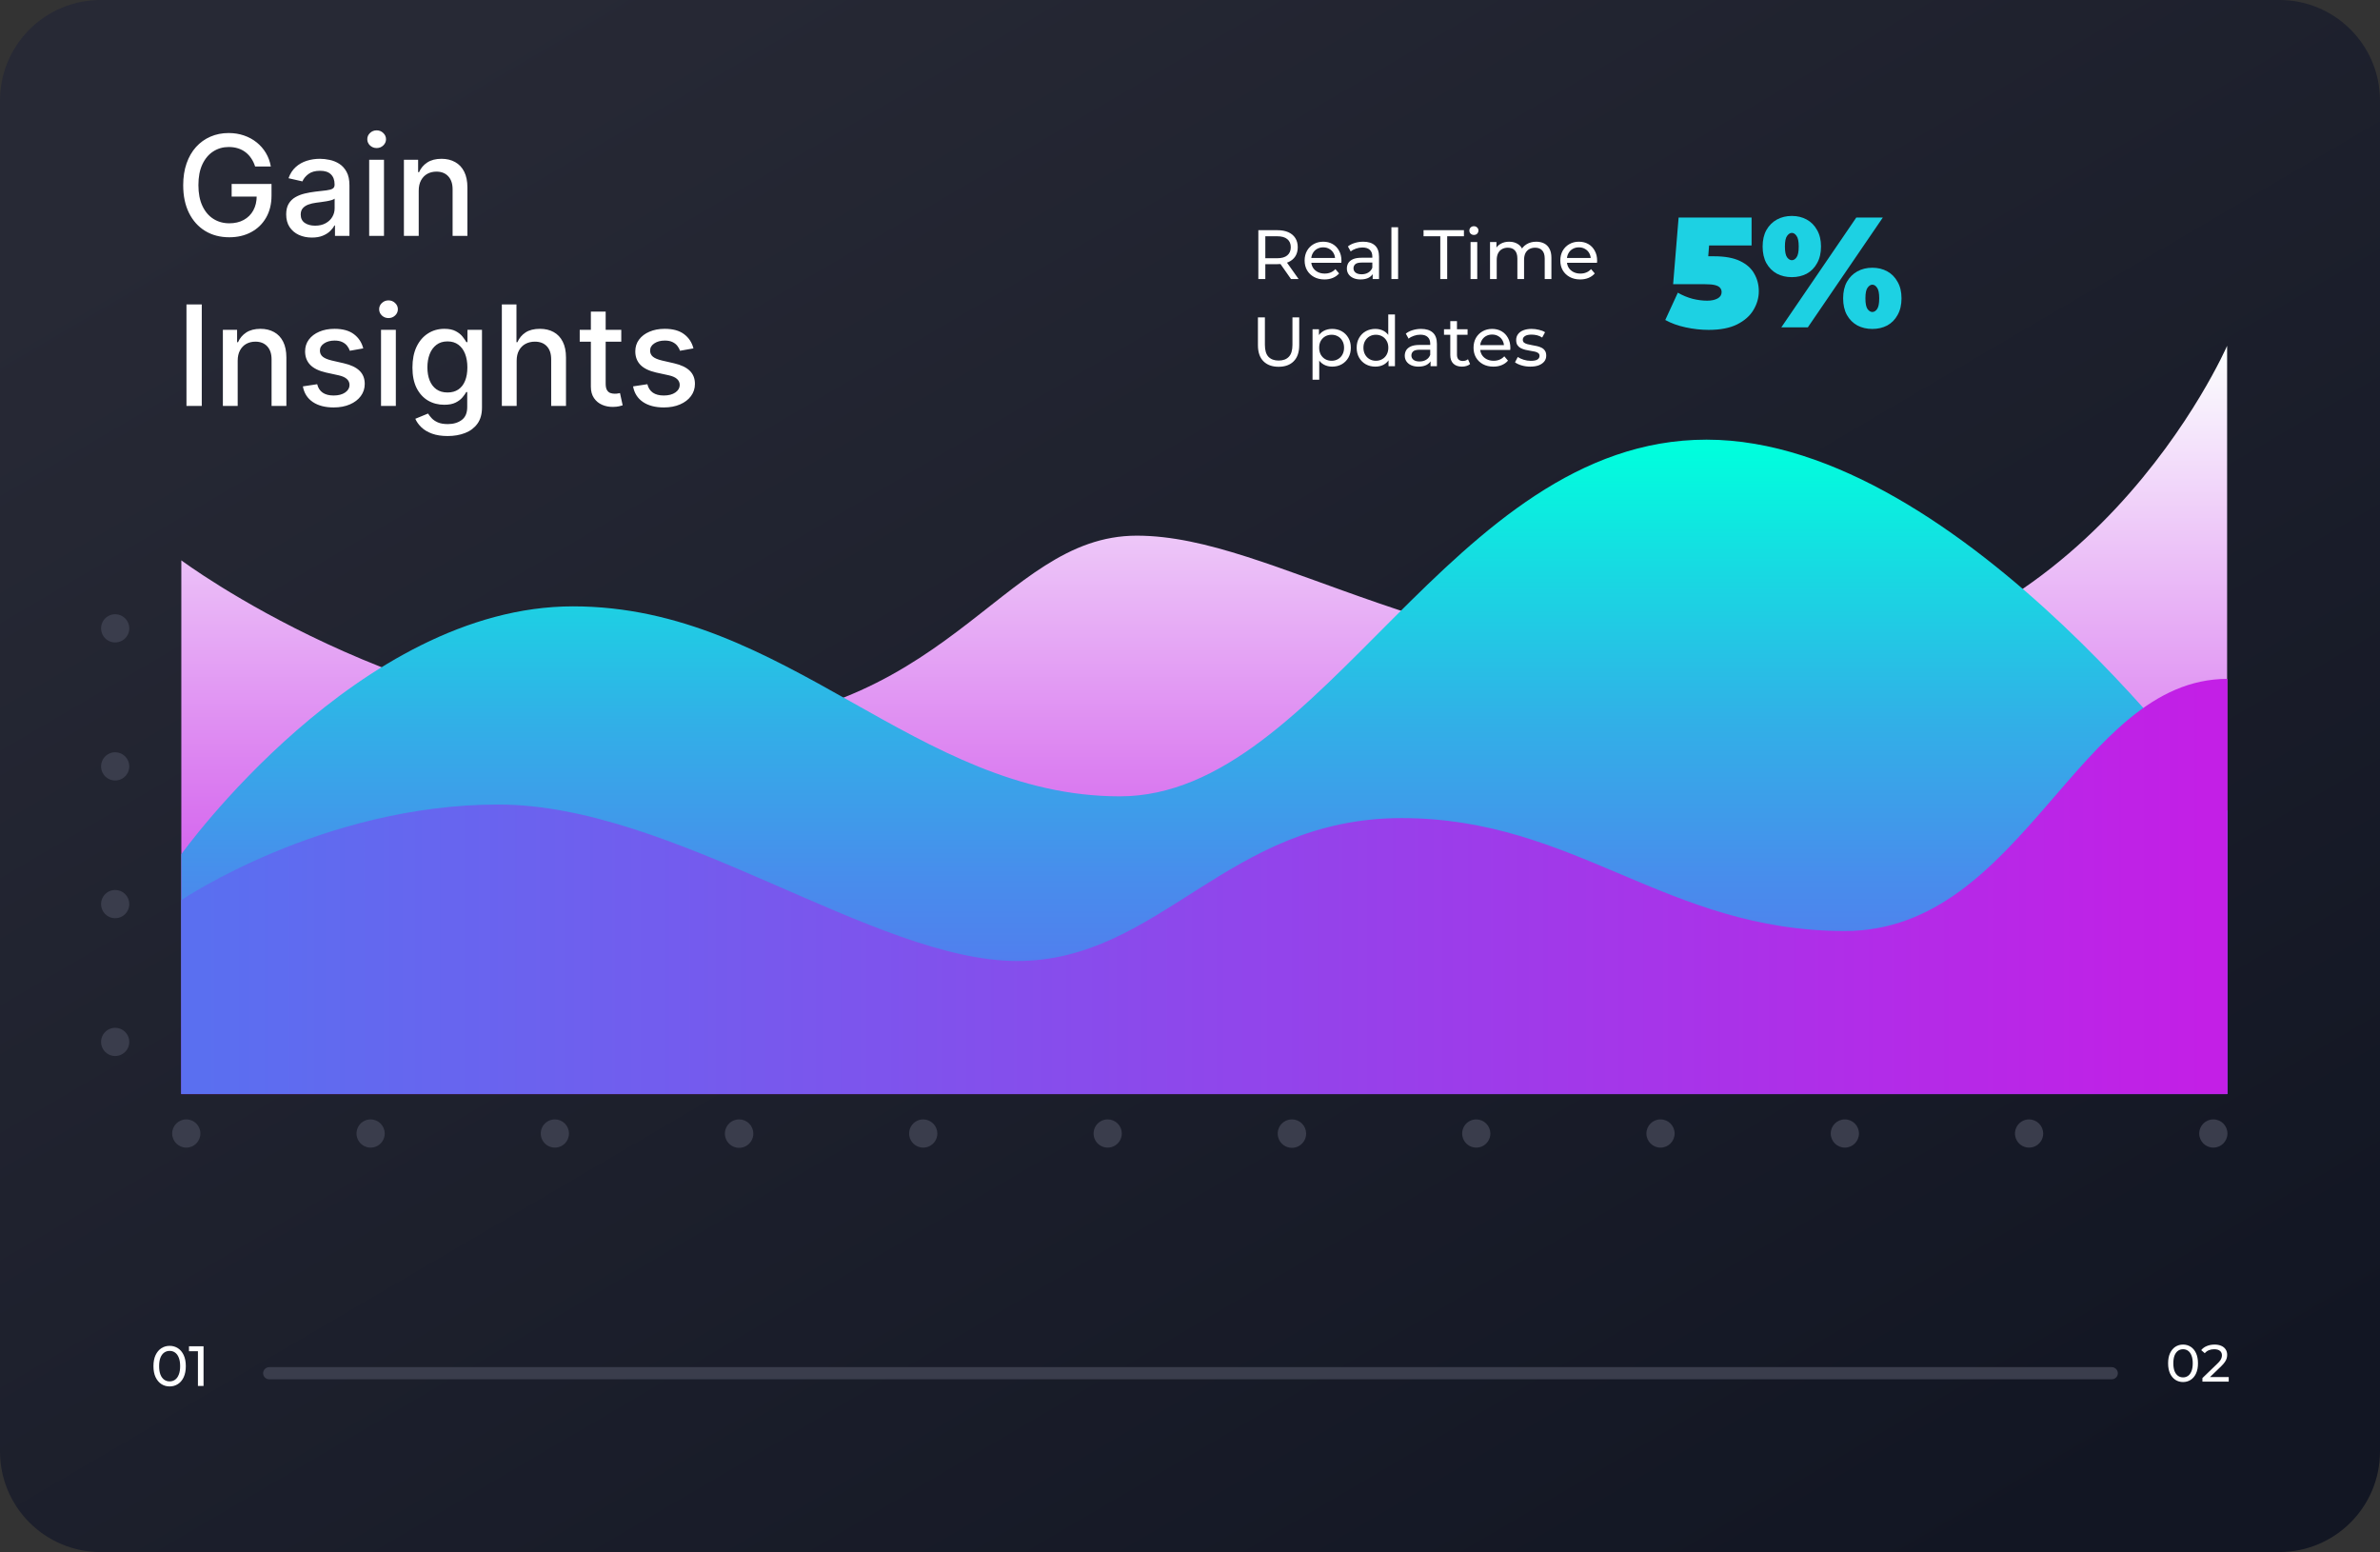 <svg width="546" height="356" viewBox="0 0 546 356" fill="none" xmlns="http://www.w3.org/2000/svg">
<rect x="0" y="0" width="546" height="356" fill="#333333" stroke="none"/>
<path d="M522.914 0H23.086C10.336 0 0 10.336 0 23.086V332.914C0 345.664 10.336 356 23.086 356H522.914C535.664 356 546 345.664 546 332.914V23.086C546 10.336 535.664 0 522.914 0Z" fill="url(#paint0_linear_339_7)"/>
<path d="M41.599 128.529C41.599 128.529 92.837 166.816 155.297 166.816C217.757 166.816 229.152 122.869 260.79 122.869C292.427 122.869 329.355 153.839 403.951 153.839C478.547 153.839 510.926 79.317 510.926 79.317V250.977H41.599V128.529Z" fill="url(#paint1_linear_339_7)"/>
<path d="M41.599 195.932C41.599 195.932 82.283 139.083 131.445 139.083C180.607 139.083 210.095 182.659 256.909 182.659C303.723 182.659 332.716 100.846 391.494 100.846C450.271 100.846 511.001 185.996 511.001 185.996V250.928H41.599V195.932Z" fill="url(#paint2_linear_339_7)"/>
<path d="M29.661 144.199C29.646 144.838 29.442 145.459 29.076 145.982C28.709 146.506 28.195 146.909 27.599 147.141C27.004 147.374 26.353 147.424 25.728 147.287C25.104 147.15 24.534 146.831 24.091 146.37C23.647 145.91 23.35 145.328 23.237 144.699C23.123 144.07 23.199 143.421 23.453 142.835C23.708 142.248 24.131 141.751 24.668 141.404C25.205 141.057 25.833 140.877 26.472 140.887C26.899 140.893 27.321 140.984 27.713 141.155C28.105 141.325 28.46 141.571 28.756 141.879C29.053 142.187 29.285 142.55 29.44 142.949C29.596 143.347 29.67 143.772 29.661 144.199V144.199Z" fill="#3A3D4C"/>
<path d="M29.66 175.788C29.66 176.428 29.471 177.054 29.115 177.587C28.759 178.119 28.253 178.534 27.662 178.779C27.07 179.025 26.419 179.089 25.791 178.964C25.163 178.839 24.586 178.53 24.133 178.078C23.68 177.625 23.372 177.048 23.247 176.42C23.122 175.792 23.186 175.141 23.431 174.549C23.676 173.957 24.091 173.452 24.624 173.096C25.156 172.74 25.782 172.55 26.422 172.55C27.281 172.55 28.105 172.891 28.712 173.498C29.319 174.106 29.66 174.929 29.66 175.788V175.788Z" fill="#3A3D4C"/>
<path d="M29.66 207.401C29.655 208.041 29.461 208.664 29.103 209.193C28.744 209.723 28.237 210.134 27.645 210.375C27.052 210.616 26.402 210.677 25.776 210.549C25.149 210.422 24.575 210.111 24.124 209.657C23.674 209.204 23.368 208.627 23.245 207.999C23.122 207.372 23.188 206.722 23.433 206.132C23.679 205.542 24.094 205.037 24.626 204.683C25.158 204.328 25.783 204.139 26.422 204.139C26.85 204.139 27.273 204.223 27.667 204.387C28.062 204.552 28.42 204.792 28.721 205.096C29.022 205.399 29.26 205.759 29.421 206.155C29.582 206.55 29.664 206.974 29.66 207.401V207.401Z" fill="#3A3D4C"/>
<path d="M29.66 238.989C29.66 239.629 29.471 240.255 29.115 240.788C28.759 241.32 28.253 241.735 27.662 241.98C27.07 242.225 26.419 242.29 25.791 242.165C25.163 242.04 24.586 241.731 24.133 241.278C23.68 240.826 23.372 240.249 23.247 239.621C23.122 238.993 23.186 238.341 23.431 237.75C23.676 237.158 24.091 236.652 24.624 236.297C25.156 235.941 25.782 235.751 26.422 235.751C27.281 235.751 28.105 236.092 28.712 236.699C29.319 237.307 29.66 238.13 29.66 238.989V238.989Z" fill="#3A3D4C"/>
<path d="M42.736 263.237C44.524 263.237 45.974 261.787 45.974 259.999C45.974 258.21 44.524 256.761 42.736 256.761C40.948 256.761 39.498 258.21 39.498 259.999C39.498 261.787 40.948 263.237 42.736 263.237Z" fill="#3A3D4C"/>
<path d="M88.264 259.999C88.264 260.639 88.074 261.265 87.718 261.798C87.362 262.33 86.857 262.745 86.265 262.99C85.674 263.235 85.022 263.299 84.394 263.174C83.766 263.049 83.189 262.741 82.737 262.288C82.284 261.835 81.975 261.258 81.85 260.63C81.725 260.002 81.79 259.351 82.035 258.76C82.28 258.168 82.695 257.662 83.227 257.306C83.76 256.951 84.386 256.761 85.026 256.761C85.883 256.767 86.703 257.11 87.308 257.716C87.914 258.322 88.257 259.142 88.264 259.999V259.999Z" fill="#3A3D4C"/>
<path d="M130.531 259.999C130.531 260.639 130.341 261.265 129.985 261.798C129.629 262.33 129.123 262.745 128.532 262.99C127.94 263.235 127.289 263.299 126.661 263.174C126.033 263.049 125.456 262.741 125.003 262.288C124.55 261.835 124.242 261.258 124.117 260.63C123.992 260.002 124.056 259.351 124.301 258.76C124.546 258.168 124.961 257.662 125.494 257.306C126.026 256.951 126.652 256.761 127.293 256.761C128.151 256.761 128.975 257.102 129.582 257.709C130.189 258.316 130.531 259.14 130.531 259.999V259.999Z" fill="#3A3D4C"/>
<path d="M172.822 259.999C172.827 260.645 172.64 261.278 172.284 261.818C171.929 262.358 171.421 262.78 170.825 263.031C170.229 263.281 169.573 263.349 168.938 263.226C168.304 263.103 167.72 262.794 167.261 262.339C166.803 261.884 166.489 261.303 166.361 260.669C166.233 260.036 166.297 259.378 166.543 258.781C166.789 258.183 167.207 257.672 167.744 257.312C168.281 256.953 168.913 256.761 169.559 256.761C170.42 256.761 171.247 257.101 171.858 257.708C172.469 258.314 172.816 259.138 172.822 259.999V259.999Z" fill="#3A3D4C"/>
<path d="M215.038 259.999C215.038 260.639 214.848 261.265 214.493 261.798C214.137 262.33 213.631 262.745 213.04 262.99C212.448 263.235 211.797 263.299 211.169 263.174C210.541 263.049 209.964 262.741 209.511 262.288C209.058 261.835 208.75 261.258 208.625 260.63C208.5 260.002 208.564 259.351 208.809 258.76C209.054 258.168 209.469 257.662 210.002 257.306C210.534 256.951 211.16 256.761 211.8 256.761C212.657 256.767 213.477 257.11 214.083 257.716C214.689 258.322 215.032 259.142 215.038 259.999V259.999Z" fill="#3A3D4C"/>
<path d="M257.354 259.999C257.354 260.639 257.164 261.265 256.809 261.798C256.453 262.33 255.947 262.745 255.355 262.99C254.764 263.235 254.113 263.299 253.485 263.174C252.857 263.049 252.28 262.741 251.827 262.288C251.374 261.835 251.066 261.258 250.941 260.63C250.816 260.002 250.88 259.351 251.125 258.76C251.37 258.168 251.785 257.662 252.317 257.306C252.85 256.951 253.476 256.761 254.116 256.761C254.975 256.761 255.799 257.102 256.406 257.709C257.013 258.316 257.354 259.14 257.354 259.999V259.999Z" fill="#3A3D4C"/>
<path d="M299.644 259.999C299.649 260.645 299.462 261.278 299.107 261.818C298.751 262.358 298.243 262.78 297.647 263.031C297.052 263.281 296.395 263.349 295.76 263.226C295.126 263.103 294.542 262.794 294.084 262.339C293.625 261.884 293.312 261.303 293.184 260.669C293.056 260.036 293.119 259.378 293.365 258.781C293.611 258.183 294.029 257.672 294.567 257.312C295.104 256.953 295.735 256.761 296.382 256.761C297.243 256.761 298.069 257.101 298.68 257.708C299.291 258.314 299.638 259.138 299.644 259.999V259.999Z" fill="#3A3D4C"/>
<path d="M341.911 259.999C341.911 260.639 341.721 261.265 341.365 261.798C341.009 262.33 340.504 262.745 339.912 262.99C339.32 263.235 338.669 263.299 338.041 263.174C337.413 263.049 336.836 262.741 336.383 262.288C335.931 261.835 335.622 261.258 335.497 260.63C335.372 260.002 335.436 259.351 335.682 258.76C335.927 258.168 336.342 257.662 336.874 257.306C337.407 256.951 338.033 256.761 338.673 256.761C339.53 256.767 340.35 257.11 340.955 257.716C341.561 258.322 341.904 259.142 341.911 259.999V259.999Z" fill="#3A3D4C"/>
<path d="M380.94 263.237C382.728 263.237 384.178 261.787 384.178 259.999C384.178 258.21 382.728 256.761 380.94 256.761C379.151 256.761 377.702 258.21 377.702 259.999C377.702 261.787 379.151 263.237 380.94 263.237Z" fill="#3A3D4C"/>
<path d="M423.23 263.237C425.018 263.237 426.468 261.787 426.468 259.999C426.468 258.21 425.018 256.761 423.23 256.761C421.442 256.761 419.992 258.21 419.992 259.999C419.992 261.787 421.442 263.237 423.23 263.237Z" fill="#3A3D4C"/>
<path d="M468.735 259.999C468.735 260.639 468.545 261.265 468.189 261.798C467.833 262.33 467.327 262.745 466.736 262.99C466.144 263.235 465.493 263.299 464.865 263.174C464.237 263.049 463.66 262.741 463.207 262.288C462.754 261.835 462.446 261.258 462.321 260.63C462.196 260.002 462.26 259.351 462.505 258.76C462.75 258.168 463.165 257.662 463.698 257.306C464.23 256.951 464.856 256.761 465.497 256.761C466.353 256.767 467.173 257.11 467.779 257.716C468.385 258.322 468.728 259.142 468.735 259.999Z" fill="#3A3D4C"/>
<path d="M507.763 263.237C509.552 263.237 511.001 261.787 511.001 259.999C511.001 258.21 509.552 256.761 507.763 256.761C505.975 256.761 504.525 258.21 504.525 259.999C504.525 261.787 505.975 263.237 507.763 263.237Z" fill="#3A3D4C"/>
<path d="M41.599 206.462C41.599 206.462 74.003 184.538 114.316 184.538C154.63 184.538 200.579 220.427 233.354 220.427C266.129 220.427 281.503 187.652 321.52 187.652C361.536 187.652 382.15 213.555 423.23 213.555C464.31 213.555 476.718 155.718 511.001 155.718V250.928H41.599V206.462Z" fill="url(#paint3_linear_339_7)"/>
<path d="M58.528 38.185C58.308 37.496 58.013 36.878 57.642 36.333C57.278 35.78 56.842 35.31 56.335 34.924C55.827 34.53 55.248 34.231 54.596 34.026C53.952 33.822 53.244 33.719 52.471 33.719C51.161 33.719 49.979 34.056 48.926 34.731C47.873 35.405 47.039 36.394 46.426 37.697C45.82 38.992 45.517 40.579 45.517 42.458C45.517 44.344 45.824 45.939 46.437 47.242C47.051 48.545 47.892 49.534 48.96 50.208C50.028 50.882 51.244 51.219 52.608 51.219C53.873 51.219 54.975 50.962 55.914 50.447C56.861 49.931 57.592 49.204 58.108 48.265C58.63 47.318 58.892 46.204 58.892 44.924L59.801 45.094H53.142V42.197H62.289V44.844C62.289 46.799 61.873 48.496 61.039 49.935C60.214 51.367 59.07 52.473 57.608 53.253C56.153 54.034 54.486 54.424 52.608 54.424C50.502 54.424 48.653 53.939 47.062 52.969C45.479 52 44.244 50.625 43.358 48.844C42.471 47.056 42.028 44.935 42.028 42.481C42.028 40.625 42.286 38.958 42.801 37.481C43.316 36.003 44.039 34.75 44.971 33.719C45.911 32.681 47.013 31.89 48.278 31.344C49.551 30.791 50.941 30.515 52.449 30.515C53.706 30.515 54.877 30.7 55.96 31.072C57.051 31.443 58.02 31.969 58.869 32.651C59.725 33.333 60.433 34.144 60.994 35.083C61.554 36.015 61.933 37.049 62.13 38.185H58.528ZM71.554 54.492C70.448 54.492 69.448 54.288 68.554 53.878C67.66 53.462 66.951 52.859 66.429 52.072C65.913 51.284 65.656 50.318 65.656 49.174C65.656 48.189 65.845 47.378 66.224 46.742C66.603 46.106 67.114 45.602 67.758 45.231C68.402 44.859 69.122 44.579 69.917 44.39C70.713 44.2 71.523 44.056 72.349 43.958C73.394 43.837 74.243 43.738 74.894 43.663C75.546 43.579 76.019 43.447 76.315 43.265C76.61 43.083 76.758 42.788 76.758 42.378V42.299C76.758 41.306 76.478 40.538 75.917 39.992C75.364 39.447 74.538 39.174 73.44 39.174C72.296 39.174 71.394 39.428 70.735 39.935C70.084 40.435 69.633 40.992 69.383 41.606L66.19 40.878C66.569 39.818 67.122 38.962 67.849 38.31C68.584 37.651 69.429 37.174 70.383 36.878C71.338 36.575 72.341 36.424 73.394 36.424C74.091 36.424 74.83 36.507 75.61 36.674C76.398 36.833 77.133 37.128 77.815 37.56C78.504 37.992 79.069 38.609 79.508 39.413C79.948 40.208 80.167 41.242 80.167 42.515V54.106H76.849V51.719H76.713C76.493 52.159 76.163 52.591 75.724 53.015C75.285 53.439 74.72 53.791 74.031 54.072C73.341 54.352 72.516 54.492 71.554 54.492ZM72.292 51.765C73.232 51.765 74.035 51.579 74.701 51.208C75.376 50.837 75.887 50.352 76.235 49.753C76.591 49.147 76.769 48.5 76.769 47.81V45.56C76.648 45.681 76.413 45.795 76.065 45.901C75.724 46 75.334 46.087 74.894 46.163C74.455 46.231 74.027 46.295 73.61 46.356C73.194 46.409 72.845 46.454 72.565 46.492C71.906 46.575 71.304 46.716 70.758 46.913C70.22 47.109 69.788 47.394 69.463 47.765C69.144 48.128 68.985 48.613 68.985 49.219C68.985 50.06 69.296 50.697 69.917 51.128C70.538 51.553 71.33 51.765 72.292 51.765ZM84.693 54.106V36.651H88.091V54.106H84.693ZM86.409 33.958C85.818 33.958 85.31 33.761 84.886 33.367C84.469 32.966 84.261 32.488 84.261 31.935C84.261 31.375 84.469 30.897 84.886 30.503C85.31 30.102 85.818 29.901 86.409 29.901C87 29.901 87.503 30.102 87.92 30.503C88.344 30.897 88.556 31.375 88.556 31.935C88.556 32.488 88.344 32.966 87.92 33.367C87.503 33.761 87 33.958 86.409 33.958ZM96.059 43.742V54.106H92.662V36.651H95.923V39.492H96.139C96.54 38.568 97.169 37.825 98.025 37.265C98.889 36.704 99.976 36.424 101.287 36.424C102.476 36.424 103.518 36.674 104.412 37.174C105.305 37.666 105.999 38.401 106.491 39.378C106.984 40.356 107.23 41.564 107.23 43.003V54.106H103.832V43.413C103.832 42.147 103.502 41.159 102.843 40.447C102.184 39.727 101.279 39.367 100.127 39.367C99.34 39.367 98.639 39.538 98.025 39.878C97.419 40.219 96.938 40.719 96.582 41.378C96.234 42.03 96.059 42.818 96.059 43.742ZM46.289 69.833V93.106H42.778V69.833H46.289ZM54.528 82.742V93.106H51.13V75.651H54.392V78.492H54.608C55.009 77.568 55.638 76.825 56.494 76.265C57.358 75.704 58.445 75.424 59.755 75.424C60.945 75.424 61.986 75.674 62.88 76.174C63.774 76.666 64.467 77.401 64.96 78.378C65.452 79.356 65.698 80.564 65.698 82.003V93.106H62.301V82.412C62.301 81.147 61.971 80.159 61.312 79.447C60.653 78.727 59.748 78.367 58.596 78.367C57.808 78.367 57.108 78.537 56.494 78.878C55.888 79.219 55.407 79.719 55.051 80.378C54.702 81.03 54.528 81.818 54.528 82.742ZM83.335 79.912L80.255 80.458C80.126 80.064 79.922 79.689 79.642 79.333C79.369 78.977 78.998 78.685 78.528 78.458C78.058 78.231 77.471 78.117 76.767 78.117C75.805 78.117 75.001 78.333 74.358 78.765C73.714 79.189 73.392 79.738 73.392 80.412C73.392 80.996 73.608 81.466 74.039 81.822C74.471 82.178 75.168 82.469 76.13 82.697L78.903 83.333C80.509 83.704 81.706 84.276 82.494 85.049C83.282 85.822 83.676 86.825 83.676 88.06C83.676 89.106 83.373 90.037 82.767 90.856C82.168 91.666 81.331 92.303 80.255 92.765C79.187 93.227 77.948 93.458 76.539 93.458C74.585 93.458 72.99 93.041 71.755 92.208C70.52 91.367 69.763 90.174 69.483 88.628L72.767 88.128C72.971 88.984 73.392 89.632 74.028 90.072C74.664 90.503 75.494 90.719 76.517 90.719C77.63 90.719 78.52 90.488 79.187 90.026C79.854 89.556 80.187 88.984 80.187 88.31C80.187 87.765 79.983 87.306 79.573 86.935C79.172 86.564 78.555 86.284 77.721 86.094L74.767 85.447C73.138 85.075 71.933 84.484 71.153 83.674C70.38 82.863 69.994 81.837 69.994 80.594C69.994 79.564 70.282 78.662 70.858 77.89C71.433 77.117 72.229 76.515 73.244 76.083C74.259 75.644 75.422 75.424 76.733 75.424C78.619 75.424 80.104 75.833 81.187 76.651C82.27 77.462 82.986 78.549 83.335 79.912ZM87.412 93.106V75.651H90.809V93.106H87.412ZM89.127 72.958C88.537 72.958 88.029 72.761 87.605 72.367C87.188 71.966 86.98 71.488 86.98 70.935C86.98 70.375 87.188 69.897 87.605 69.503C88.029 69.102 88.537 68.901 89.127 68.901C89.718 68.901 90.222 69.102 90.639 69.503C91.063 69.897 91.275 70.375 91.275 70.935C91.275 71.488 91.063 71.966 90.639 72.367C90.222 72.761 89.718 72.958 89.127 72.958ZM102.698 100.015C101.312 100.015 100.119 99.833 99.119 99.469C98.126 99.106 97.316 98.625 96.687 98.026C96.058 97.428 95.589 96.772 95.278 96.06L98.198 94.856C98.403 95.189 98.676 95.541 99.017 95.912C99.365 96.291 99.835 96.613 100.426 96.878C101.024 97.144 101.793 97.276 102.733 97.276C104.02 97.276 105.085 96.962 105.926 96.333C106.767 95.712 107.187 94.719 107.187 93.356V89.924H106.971C106.767 90.295 106.471 90.708 106.085 91.162C105.706 91.617 105.183 92.011 104.517 92.344C103.85 92.678 102.983 92.844 101.914 92.844C100.536 92.844 99.293 92.522 98.187 91.878C97.089 91.227 96.217 90.269 95.573 89.003C94.937 87.731 94.619 86.166 94.619 84.31C94.619 82.454 94.933 80.863 95.562 79.537C96.198 78.212 97.07 77.197 98.176 76.492C99.282 75.78 100.536 75.424 101.937 75.424C103.02 75.424 103.895 75.606 104.562 75.969C105.229 76.325 105.748 76.742 106.119 77.219C106.498 77.697 106.789 78.117 106.994 78.481H107.244V75.651H110.573V93.492C110.573 94.992 110.225 96.223 109.528 97.185C108.831 98.147 107.888 98.859 106.698 99.322C105.517 99.784 104.183 100.015 102.698 100.015ZM102.664 90.026C103.642 90.026 104.467 89.799 105.142 89.344C105.823 88.882 106.339 88.223 106.687 87.367C107.043 86.503 107.221 85.469 107.221 84.265C107.221 83.091 107.047 82.056 106.698 81.162C106.35 80.269 105.839 79.572 105.164 79.072C104.49 78.564 103.657 78.31 102.664 78.31C101.642 78.31 100.789 78.575 100.108 79.106C99.426 79.628 98.911 80.341 98.562 81.242C98.221 82.144 98.051 83.151 98.051 84.265C98.051 85.409 98.225 86.412 98.573 87.276C98.922 88.14 99.437 88.814 100.119 89.299C100.808 89.784 101.657 90.026 102.664 90.026ZM118.528 82.742V93.106H115.13V69.833H118.483V78.492H118.698C119.108 77.553 119.733 76.806 120.573 76.253C121.414 75.7 122.513 75.424 123.869 75.424C125.066 75.424 126.111 75.67 127.005 76.162C127.907 76.655 128.604 77.39 129.096 78.367C129.596 79.337 129.846 80.549 129.846 82.003V93.106H126.448V82.412C126.448 81.132 126.119 80.14 125.46 79.435C124.801 78.723 123.884 78.367 122.71 78.367C121.907 78.367 121.187 78.537 120.551 78.878C119.922 79.219 119.426 79.719 119.062 80.378C118.706 81.03 118.528 81.818 118.528 82.742ZM142.528 75.651V78.378H132.994V75.651H142.528ZM135.551 71.469H138.948V87.981C138.948 88.64 139.047 89.136 139.244 89.469C139.441 89.795 139.695 90.019 140.005 90.14C140.323 90.253 140.668 90.31 141.039 90.31C141.312 90.31 141.551 90.291 141.755 90.253C141.96 90.216 142.119 90.185 142.233 90.162L142.846 92.969C142.649 93.045 142.369 93.121 142.005 93.197C141.642 93.28 141.187 93.325 140.642 93.333C139.748 93.348 138.914 93.189 138.142 92.856C137.369 92.522 136.744 92.007 136.267 91.31C135.789 90.613 135.551 89.738 135.551 88.685V71.469ZM159.085 79.912L156.005 80.458C155.876 80.064 155.672 79.689 155.392 79.333C155.119 78.977 154.748 78.685 154.278 78.458C153.808 78.231 153.221 78.117 152.517 78.117C151.555 78.117 150.751 78.333 150.108 78.765C149.464 79.189 149.142 79.738 149.142 80.412C149.142 80.996 149.358 81.466 149.789 81.822C150.221 82.178 150.918 82.469 151.88 82.697L154.653 83.333C156.259 83.704 157.456 84.276 158.244 85.049C159.032 85.822 159.426 86.825 159.426 88.06C159.426 89.106 159.123 90.037 158.517 90.856C157.918 91.666 157.081 92.303 156.005 92.765C154.937 93.227 153.698 93.458 152.289 93.458C150.335 93.458 148.74 93.041 147.505 92.208C146.27 91.367 145.513 90.174 145.233 88.628L148.517 88.128C148.721 88.984 149.142 89.632 149.778 90.072C150.414 90.503 151.244 90.719 152.267 90.719C153.38 90.719 154.27 90.488 154.937 90.026C155.604 89.556 155.937 88.984 155.937 88.31C155.937 87.765 155.733 87.306 155.323 86.935C154.922 86.564 154.305 86.284 153.471 86.094L150.517 85.447C148.888 85.075 147.683 84.484 146.903 83.674C146.13 82.863 145.744 81.837 145.744 80.594C145.744 79.564 146.032 78.662 146.608 77.89C147.183 77.117 147.979 76.515 148.994 76.083C150.009 75.644 151.172 75.424 152.483 75.424C154.369 75.424 155.854 75.833 156.937 76.651C158.02 77.462 158.736 78.549 159.085 79.912Z" fill="white"/>
<path d="M288.68 64V52.8H293.048C294.029 52.8 294.867 52.955 295.56 53.264C296.253 53.573 296.787 54.021 297.16 54.608C297.533 55.195 297.72 55.893 297.72 56.704C297.72 57.515 297.533 58.213 297.16 58.8C296.787 59.376 296.253 59.819 295.56 60.128C294.867 60.437 294.029 60.592 293.048 60.592H289.56L290.28 59.856V64H288.68ZM296.168 64L293.32 59.936H295.032L297.912 64H296.168ZM290.28 60.016L289.56 59.232H293C294.024 59.232 294.797 59.013 295.32 58.576C295.853 58.128 296.12 57.504 296.12 56.704C296.12 55.904 295.853 55.285 295.32 54.848C294.797 54.411 294.024 54.192 293 54.192H289.56L290.28 53.392V60.016ZM303.857 64.096C302.95 64.096 302.15 63.909 301.457 63.536C300.774 63.163 300.241 62.651 299.857 62C299.484 61.349 299.297 60.603 299.297 59.76C299.297 58.917 299.478 58.171 299.841 57.52C300.214 56.869 300.721 56.363 301.361 56C302.012 55.627 302.742 55.44 303.553 55.44C304.374 55.44 305.1 55.621 305.729 55.984C306.358 56.347 306.849 56.859 307.201 57.52C307.564 58.171 307.745 58.933 307.745 59.808C307.745 59.872 307.74 59.947 307.729 60.032C307.729 60.117 307.724 60.197 307.713 60.272H300.497V59.168H306.913L306.289 59.552C306.3 59.008 306.188 58.523 305.953 58.096C305.718 57.669 305.393 57.339 304.977 57.104C304.572 56.859 304.097 56.736 303.553 56.736C303.02 56.736 302.545 56.859 302.129 57.104C301.713 57.339 301.388 57.675 301.153 58.112C300.918 58.539 300.801 59.029 300.801 59.584V59.84C300.801 60.405 300.929 60.912 301.185 61.36C301.452 61.797 301.82 62.139 302.289 62.384C302.758 62.629 303.297 62.752 303.905 62.752C304.406 62.752 304.86 62.667 305.265 62.496C305.681 62.325 306.044 62.069 306.353 61.728L307.201 62.72C306.817 63.168 306.337 63.509 305.761 63.744C305.196 63.979 304.561 64.096 303.857 64.096ZM314.908 64V62.208L314.828 61.872V58.816C314.828 58.165 314.636 57.664 314.252 57.312C313.878 56.949 313.313 56.768 312.556 56.768C312.054 56.768 311.564 56.853 311.084 57.024C310.604 57.184 310.198 57.403 309.868 57.68L309.228 56.528C309.665 56.176 310.188 55.909 310.796 55.728C311.414 55.536 312.06 55.44 312.732 55.44C313.894 55.44 314.79 55.723 315.42 56.288C316.049 56.853 316.364 57.717 316.364 58.88V64H314.908ZM312.124 64.096C311.494 64.096 310.94 63.989 310.46 63.776C309.99 63.563 309.628 63.269 309.372 62.896C309.116 62.512 308.988 62.08 308.988 61.6C308.988 61.141 309.094 60.725 309.308 60.352C309.532 59.979 309.889 59.68 310.38 59.456C310.881 59.232 311.553 59.12 312.396 59.12H315.084V60.224H312.46C311.692 60.224 311.174 60.352 310.908 60.608C310.641 60.864 310.508 61.173 310.508 61.536C310.508 61.952 310.673 62.288 311.004 62.544C311.334 62.789 311.793 62.912 312.38 62.912C312.956 62.912 313.457 62.784 313.884 62.528C314.321 62.272 314.636 61.899 314.828 61.408L315.132 62.464C314.929 62.965 314.572 63.365 314.06 63.664C313.548 63.952 312.902 64.096 312.124 64.096ZM319.206 64V52.128H320.742V64H319.206ZM330.42 64V54.192H326.58V52.8H335.844V54.192H332.004V64H330.42ZM337.362 64V55.52H338.898V64H337.362ZM338.13 53.888C337.832 53.888 337.581 53.792 337.378 53.6C337.186 53.408 337.09 53.173 337.09 52.896C337.09 52.608 337.186 52.368 337.378 52.176C337.581 51.984 337.832 51.888 338.13 51.888C338.429 51.888 338.674 51.984 338.866 52.176C339.069 52.357 339.17 52.587 339.17 52.864C339.17 53.152 339.074 53.397 338.882 53.6C338.69 53.792 338.44 53.888 338.13 53.888ZM352.439 55.44C353.122 55.44 353.724 55.573 354.247 55.84C354.77 56.107 355.175 56.512 355.463 57.056C355.762 57.6 355.911 58.288 355.911 59.12V64H354.375V59.296C354.375 58.475 354.183 57.856 353.799 57.44C353.415 57.024 352.876 56.816 352.183 56.816C351.671 56.816 351.223 56.923 350.839 57.136C350.455 57.349 350.156 57.664 349.943 58.08C349.74 58.496 349.639 59.013 349.639 59.632V64H348.103V59.296C348.103 58.475 347.911 57.856 347.527 57.44C347.154 57.024 346.615 56.816 345.911 56.816C345.41 56.816 344.967 56.923 344.583 57.136C344.199 57.349 343.9 57.664 343.687 58.08C343.474 58.496 343.367 59.013 343.367 59.632V64H341.831V55.52H343.303V57.776L343.063 57.2C343.33 56.645 343.74 56.213 344.295 55.904C344.85 55.595 345.495 55.44 346.231 55.44C347.042 55.44 347.74 55.643 348.327 56.048C348.914 56.443 349.298 57.045 349.479 57.856L348.855 57.6C349.111 56.949 349.559 56.427 350.199 56.032C350.839 55.637 351.586 55.44 352.439 55.44ZM362.513 64.096C361.607 64.096 360.807 63.909 360.113 63.536C359.431 63.163 358.897 62.651 358.513 62C358.14 61.349 357.953 60.603 357.953 59.76C357.953 58.917 358.135 58.171 358.497 57.52C358.871 56.869 359.377 56.363 360.017 56C360.668 55.627 361.399 55.44 362.209 55.44C363.031 55.44 363.756 55.621 364.385 55.984C365.015 56.347 365.505 56.859 365.857 57.52C366.22 58.171 366.401 58.933 366.401 59.808C366.401 59.872 366.396 59.947 366.385 60.032C366.385 60.117 366.38 60.197 366.369 60.272H359.153V59.168H365.569L364.945 59.552C364.956 59.008 364.844 58.523 364.609 58.096C364.375 57.669 364.049 57.339 363.633 57.104C363.228 56.859 362.753 56.736 362.209 56.736C361.676 56.736 361.201 56.859 360.785 57.104C360.369 57.339 360.044 57.675 359.809 58.112C359.575 58.539 359.457 59.029 359.457 59.584V59.84C359.457 60.405 359.585 60.912 359.841 61.36C360.108 61.797 360.476 62.139 360.945 62.384C361.415 62.629 361.953 62.752 362.561 62.752C363.063 62.752 363.516 62.667 363.921 62.496C364.337 62.325 364.7 62.069 365.009 61.728L365.857 62.72C365.473 63.168 364.993 63.509 364.417 63.744C363.852 63.979 363.217 64.096 362.513 64.096ZM293.32 84.128C291.848 84.128 290.691 83.707 289.848 82.864C289.005 82.021 288.584 80.789 288.584 79.168V72.8H290.184V79.104C290.184 80.352 290.456 81.264 291 81.84C291.555 82.416 292.333 82.704 293.336 82.704C294.349 82.704 295.128 82.416 295.672 81.84C296.227 81.264 296.504 80.352 296.504 79.104V72.8H298.056V79.168C298.056 80.789 297.635 82.021 296.792 82.864C295.96 83.707 294.803 84.128 293.32 84.128ZM305.608 84.096C304.904 84.096 304.259 83.936 303.672 83.616C303.096 83.285 302.632 82.8 302.28 82.16C301.939 81.52 301.768 80.72 301.768 79.76C301.768 78.8 301.934 78 302.264 77.36C302.606 76.72 303.064 76.24 303.64 75.92C304.227 75.6 304.883 75.44 305.608 75.44C306.44 75.44 307.176 75.621 307.816 75.984C308.456 76.347 308.963 76.853 309.336 77.504C309.71 78.144 309.896 78.896 309.896 79.76C309.896 80.624 309.71 81.381 309.336 82.032C308.963 82.683 308.456 83.189 307.816 83.552C307.176 83.915 306.44 84.096 305.608 84.096ZM301.112 87.104V75.52H302.584V77.808L302.488 79.776L302.648 81.744V87.104H301.112ZM305.48 82.752C306.024 82.752 306.51 82.629 306.936 82.384C307.374 82.139 307.715 81.792 307.96 81.344C308.216 80.885 308.344 80.357 308.344 79.76C308.344 79.152 308.216 78.629 307.96 78.192C307.715 77.744 307.374 77.397 306.936 77.152C306.51 76.907 306.024 76.784 305.48 76.784C304.947 76.784 304.462 76.907 304.024 77.152C303.598 77.397 303.256 77.744 303 78.192C302.755 78.629 302.632 79.152 302.632 79.76C302.632 80.357 302.755 80.885 303 81.344C303.256 81.792 303.598 82.139 304.024 82.384C304.462 82.629 304.947 82.752 305.48 82.752ZM315.523 84.096C314.701 84.096 313.965 83.915 313.315 83.552C312.675 83.189 312.168 82.683 311.795 82.032C311.421 81.381 311.235 80.624 311.235 79.76C311.235 78.896 311.421 78.144 311.795 77.504C312.168 76.853 312.675 76.347 313.315 75.984C313.965 75.621 314.701 75.44 315.523 75.44C316.237 75.44 316.883 75.6 317.459 75.92C318.035 76.24 318.493 76.72 318.835 77.36C319.187 78 319.363 78.8 319.363 79.76C319.363 80.72 319.192 81.52 318.851 82.16C318.52 82.8 318.067 83.285 317.491 83.616C316.915 83.936 316.259 84.096 315.523 84.096ZM315.651 82.752C316.184 82.752 316.664 82.629 317.091 82.384C317.528 82.139 317.869 81.792 318.115 81.344C318.371 80.885 318.499 80.357 318.499 79.76C318.499 79.152 318.371 78.629 318.115 78.192C317.869 77.744 317.528 77.397 317.091 77.152C316.664 76.907 316.184 76.784 315.651 76.784C315.107 76.784 314.621 76.907 314.195 77.152C313.768 77.397 313.427 77.744 313.171 78.192C312.915 78.629 312.787 79.152 312.787 79.76C312.787 80.357 312.915 80.885 313.171 81.344C313.427 81.792 313.768 82.139 314.195 82.384C314.621 82.629 315.107 82.752 315.651 82.752ZM318.547 84V81.712L318.642 79.744L318.483 77.776V72.128H320.019V84H318.547ZM328.189 84V82.208L328.109 81.872V78.816C328.109 78.165 327.917 77.664 327.533 77.312C327.159 76.949 326.594 76.768 325.837 76.768C325.335 76.768 324.845 76.853 324.365 77.024C323.885 77.184 323.479 77.403 323.149 77.68L322.509 76.528C322.946 76.176 323.469 75.909 324.077 75.728C324.695 75.536 325.341 75.44 326.013 75.44C327.175 75.44 328.071 75.723 328.701 76.288C329.33 76.853 329.645 77.717 329.645 78.88V84H328.189ZM325.405 84.096C324.775 84.096 324.221 83.989 323.741 83.776C323.271 83.563 322.909 83.269 322.653 82.896C322.397 82.512 322.269 82.08 322.269 81.6C322.269 81.141 322.375 80.725 322.589 80.352C322.813 79.979 323.17 79.68 323.661 79.456C324.162 79.232 324.834 79.12 325.677 79.12H328.365V80.224H325.741C324.973 80.224 324.455 80.352 324.189 80.608C323.922 80.864 323.789 81.173 323.789 81.536C323.789 81.952 323.954 82.288 324.285 82.544C324.615 82.789 325.074 82.912 325.661 82.912C326.237 82.912 326.738 82.784 327.165 82.528C327.602 82.272 327.917 81.899 328.109 81.408L328.413 82.464C328.21 82.965 327.853 83.365 327.341 83.664C326.829 83.952 326.183 84.096 325.405 84.096ZM335.399 84.096C334.546 84.096 333.885 83.867 333.415 83.408C332.946 82.949 332.711 82.293 332.711 81.44V73.664H334.247V81.376C334.247 81.835 334.359 82.187 334.583 82.432C334.818 82.677 335.149 82.8 335.575 82.8C336.055 82.8 336.455 82.667 336.775 82.4L337.255 83.504C337.021 83.707 336.738 83.856 336.407 83.952C336.087 84.048 335.751 84.096 335.399 84.096ZM331.271 76.784V75.52H336.679V76.784H331.271ZM342.607 84.096C341.7 84.096 340.9 83.909 340.207 83.536C339.524 83.163 338.991 82.651 338.607 82C338.234 81.349 338.047 80.603 338.047 79.76C338.047 78.917 338.228 78.171 338.591 77.52C338.964 76.869 339.471 76.363 340.111 76C340.762 75.627 341.492 75.44 342.303 75.44C343.124 75.44 343.85 75.621 344.479 75.984C345.108 76.347 345.599 76.859 345.951 77.52C346.314 78.171 346.495 78.933 346.495 79.808C346.495 79.872 346.49 79.947 346.479 80.032C346.479 80.117 346.474 80.197 346.463 80.272H339.247V79.168H345.663L345.039 79.552C345.05 79.008 344.938 78.523 344.703 78.096C344.468 77.669 344.143 77.339 343.727 77.104C343.322 76.859 342.847 76.736 342.303 76.736C341.77 76.736 341.295 76.859 340.879 77.104C340.463 77.339 340.138 77.675 339.903 78.112C339.668 78.539 339.551 79.029 339.551 79.584V79.84C339.551 80.405 339.679 80.912 339.935 81.36C340.202 81.797 340.57 82.139 341.039 82.384C341.508 82.629 342.047 82.752 342.655 82.752C343.156 82.752 343.61 82.667 344.015 82.496C344.431 82.325 344.794 82.069 345.103 81.728L345.951 82.72C345.567 83.168 345.087 83.509 344.511 83.744C343.946 83.979 343.311 84.096 342.607 84.096ZM351.06 84.096C350.356 84.096 349.684 84 349.044 83.808C348.415 83.616 347.919 83.381 347.556 83.104L348.196 81.888C348.559 82.133 349.007 82.341 349.54 82.512C350.073 82.683 350.617 82.768 351.172 82.768C351.887 82.768 352.399 82.667 352.708 82.464C353.028 82.261 353.188 81.979 353.188 81.616C353.188 81.349 353.092 81.141 352.9 80.992C352.708 80.843 352.452 80.731 352.132 80.656C351.823 80.581 351.476 80.517 351.092 80.464C350.708 80.4 350.324 80.325 349.94 80.24C349.556 80.144 349.204 80.016 348.884 79.856C348.564 79.685 348.308 79.456 348.116 79.168C347.924 78.869 347.828 78.475 347.828 77.984C347.828 77.472 347.972 77.024 348.26 76.64C348.548 76.256 348.953 75.963 349.476 75.76C350.009 75.547 350.639 75.44 351.364 75.44C351.919 75.44 352.479 75.509 353.044 75.648C353.62 75.776 354.089 75.963 354.452 76.208L353.796 77.424C353.412 77.168 353.012 76.992 352.596 76.896C352.18 76.8 351.764 76.752 351.348 76.752C350.676 76.752 350.175 76.864 349.844 77.088C349.513 77.301 349.348 77.579 349.348 77.92C349.348 78.208 349.444 78.432 349.636 78.592C349.839 78.741 350.095 78.859 350.404 78.944C350.724 79.029 351.076 79.104 351.46 79.168C351.844 79.221 352.228 79.296 352.612 79.392C352.996 79.477 353.343 79.6 353.652 79.76C353.972 79.92 354.228 80.144 354.42 80.432C354.623 80.72 354.724 81.104 354.724 81.584C354.724 82.096 354.575 82.539 354.276 82.912C353.977 83.285 353.556 83.579 353.012 83.792C352.468 83.995 351.817 84.096 351.06 84.096Z" fill="white"/>
<path d="M391.97 75.667C390.242 75.667 388.49 75.475 386.714 75.091C384.938 74.707 383.378 74.143 382.034 73.399L384.914 67.135C385.994 67.759 387.122 68.227 388.298 68.539C389.474 68.827 390.59 68.971 391.646 68.971C392.606 68.971 393.398 68.803 394.022 68.467C394.646 68.131 394.958 67.639 394.958 66.991C394.958 66.631 394.85 66.319 394.634 66.055C394.418 65.767 394.034 65.551 393.482 65.407C392.954 65.263 392.174 65.191 391.142 65.191H383.834L385.094 49.891H401.834V56.299H388.082L392.366 52.663L391.61 62.419L387.326 58.783H393.194C395.69 58.783 397.682 59.143 399.17 59.863C400.682 60.583 401.774 61.555 402.446 62.779C403.142 63.979 403.49 65.323 403.49 66.811C403.49 68.299 403.082 69.727 402.266 71.095C401.474 72.439 400.226 73.543 398.522 74.407C396.842 75.247 394.658 75.667 391.97 75.667ZM408.652 75.091L425.86 49.891H431.944L414.736 75.091H408.652ZM411.064 63.571C409.792 63.571 408.652 63.307 407.644 62.779C406.636 62.227 405.832 61.423 405.232 60.367C404.656 59.311 404.368 58.039 404.368 56.551C404.368 55.063 404.656 53.803 405.232 52.771C405.832 51.715 406.636 50.911 407.644 50.359C408.652 49.807 409.792 49.531 411.064 49.531C412.336 49.531 413.476 49.807 414.484 50.359C415.492 50.911 416.284 51.715 416.86 52.771C417.46 53.803 417.76 55.063 417.76 56.551C417.76 58.039 417.46 59.311 416.86 60.367C416.284 61.423 415.492 62.227 414.484 62.779C413.476 63.307 412.336 63.571 411.064 63.571ZM411.064 59.683C411.472 59.683 411.832 59.467 412.144 59.035C412.48 58.579 412.648 57.751 412.648 56.551C412.648 55.351 412.48 54.535 412.144 54.103C411.832 53.647 411.472 53.419 411.064 53.419C410.68 53.419 410.32 53.647 409.984 54.103C409.648 54.535 409.48 55.351 409.48 56.551C409.48 57.751 409.648 58.579 409.984 59.035C410.32 59.467 410.68 59.683 411.064 59.683ZM429.532 75.451C428.26 75.451 427.12 75.187 426.112 74.659C425.104 74.107 424.3 73.303 423.7 72.247C423.124 71.191 422.836 69.919 422.836 68.431C422.836 66.943 423.124 65.683 423.7 64.651C424.3 63.595 425.104 62.791 426.112 62.239C427.12 61.687 428.26 61.411 429.532 61.411C430.804 61.411 431.944 61.687 432.952 62.239C433.96 62.791 434.752 63.595 435.328 64.651C435.928 65.683 436.228 66.943 436.228 68.431C436.228 69.919 435.928 71.191 435.328 72.247C434.752 73.303 433.96 74.107 432.952 74.659C431.944 75.187 430.804 75.451 429.532 75.451ZM429.532 71.563C429.94 71.563 430.3 71.347 430.612 70.915C430.948 70.459 431.116 69.631 431.116 68.431C431.116 67.231 430.948 66.415 430.612 65.983C430.3 65.527 429.94 65.299 429.532 65.299C429.148 65.299 428.788 65.527 428.452 65.983C428.116 66.415 427.948 67.231 427.948 68.431C427.948 69.631 428.116 70.459 428.452 70.915C428.788 71.347 429.148 71.563 429.532 71.563Z" fill="#1DD1E3"/>
<path d="M38.922 318.014C38.211 318.014 37.574 317.832 37.011 317.468C36.456 317.104 36.014 316.575 35.685 315.882C35.364 315.189 35.204 314.348 35.204 313.36C35.204 312.372 35.364 311.531 35.685 310.838C36.014 310.145 36.456 309.616 37.011 309.252C37.574 308.888 38.211 308.706 38.922 308.706C39.624 308.706 40.256 308.888 40.82 309.252C41.383 309.616 41.825 310.145 42.146 310.838C42.466 311.531 42.627 312.372 42.627 313.36C42.627 314.348 42.466 315.189 42.146 315.882C41.825 316.575 41.383 317.104 40.82 317.468C40.256 317.832 39.624 318.014 38.922 318.014ZM38.922 316.857C39.398 316.857 39.814 316.727 40.17 316.467C40.534 316.207 40.815 315.817 41.015 315.297C41.223 314.777 41.327 314.131 41.327 313.36C41.327 312.589 41.223 311.943 41.015 311.423C40.815 310.903 40.534 310.513 40.17 310.253C39.814 309.993 39.398 309.863 38.922 309.863C38.445 309.863 38.025 309.993 37.661 310.253C37.297 310.513 37.011 310.903 36.803 311.423C36.603 311.943 36.504 312.589 36.504 313.36C36.504 314.131 36.603 314.777 36.803 315.297C37.011 315.817 37.297 316.207 37.661 316.467C38.025 316.727 38.445 316.857 38.922 316.857ZM45.408 317.91V309.33L45.968 309.941H43.355V308.81H46.696V317.91H45.408Z" fill="white"/>
<path d="M500.821 317.006C500.165 317.006 499.577 316.838 499.057 316.502C498.545 316.166 498.137 315.678 497.833 315.038C497.537 314.398 497.389 313.622 497.389 312.71C497.389 311.798 497.537 311.022 497.833 310.382C498.137 309.742 498.545 309.254 499.057 308.918C499.577 308.582 500.165 308.414 500.821 308.414C501.469 308.414 502.053 308.582 502.573 308.918C503.093 309.254 503.501 309.742 503.797 310.382C504.093 311.022 504.241 311.798 504.241 312.71C504.241 313.622 504.093 314.398 503.797 315.038C503.501 315.678 503.093 316.166 502.573 316.502C502.053 316.838 501.469 317.006 500.821 317.006ZM500.821 315.938C501.261 315.938 501.645 315.818 501.973 315.578C502.309 315.338 502.569 314.978 502.753 314.498C502.945 314.018 503.041 313.422 503.041 312.71C503.041 311.998 502.945 311.402 502.753 310.922C502.569 310.442 502.309 310.082 501.973 309.842C501.645 309.602 501.261 309.482 500.821 309.482C500.381 309.482 499.993 309.602 499.657 309.842C499.321 310.082 499.057 310.442 498.865 310.922C498.681 311.402 498.589 311.998 498.589 312.71C498.589 313.422 498.681 314.018 498.865 314.498C499.057 314.978 499.321 315.338 499.657 315.578C499.993 315.818 500.381 315.938 500.821 315.938ZM505.261 316.91V316.094L508.681 312.794C508.985 312.506 509.209 312.254 509.353 312.038C509.505 311.814 509.605 311.61 509.653 311.426C509.709 311.234 509.737 311.05 509.737 310.874C509.737 310.442 509.585 310.102 509.281 309.854C508.977 309.606 508.533 309.482 507.949 309.482C507.501 309.482 507.097 309.558 506.737 309.71C506.377 309.854 506.065 310.082 505.801 310.394L504.985 309.686C505.305 309.278 505.733 308.966 506.269 308.75C506.813 308.526 507.409 308.414 508.057 308.414C508.641 308.414 509.149 308.51 509.581 308.702C510.013 308.886 510.345 309.154 510.577 309.506C510.817 309.858 510.937 310.274 510.937 310.754C510.937 311.026 510.901 311.294 510.829 311.558C510.757 311.822 510.621 312.102 510.421 312.398C510.221 312.694 509.933 313.026 509.557 313.394L506.509 316.334L506.221 315.866H511.297V316.91H505.261Z" fill="white"/>
<path d="M484.454 313.586H61.792C61.416 313.586 61.056 313.733 60.787 313.997C60.519 314.26 60.365 314.619 60.359 314.995V314.995C60.362 315.18 60.402 315.362 60.475 315.532C60.549 315.702 60.656 315.855 60.789 315.984C60.922 316.112 61.079 316.213 61.251 316.281C61.424 316.349 61.608 316.382 61.792 316.379H484.454C484.828 316.379 485.186 316.23 485.451 315.966C485.715 315.702 485.863 315.343 485.863 314.97V314.97C485.851 314.603 485.697 314.254 485.435 313.996C485.173 313.739 484.822 313.592 484.454 313.586Z" fill="#3A3D4C"/>
<defs>
<linearGradient id="paint0_linear_339_7" x1="398.34" y1="391.963" x2="153.691" y2="-25.681" gradientUnits="userSpaceOnUse">
<stop stop-color="#121623"/>
<stop offset="0.99" stop-color="#272935"/>
</linearGradient>
<linearGradient id="paint1_linear_339_7" x1="276.312" y1="250.928" x2="276.312" y2="79.268" gradientUnits="userSpaceOnUse">
<stop stop-color="#C31FE6"/>
<stop offset="0.99" stop-color="#FBFEFE"/>
</linearGradient>
<linearGradient id="paint2_linear_339_7" x1="276.312" y1="250.928" x2="276.312" y2="100.846" gradientUnits="userSpaceOnUse">
<stop offset="0.01" stop-color="#5A6FF0"/>
<stop offset="0.13" stop-color="#5577EF"/>
<stop offset="0.33" stop-color="#488DEC"/>
<stop offset="0.57" stop-color="#31B0E7"/>
<stop offset="0.84" stop-color="#13E1E1"/>
<stop offset="0.99" stop-color="#00FFDD"/>
</linearGradient>
<linearGradient id="paint3_linear_339_7" x1="41.599" y1="203.323" x2="511.001" y2="203.323" gradientUnits="userSpaceOnUse">
<stop offset="0.01" stop-color="#5A6FF0"/>
<stop offset="0.99" stop-color="#C31FE6"/>
</linearGradient>
</defs>
</svg>
